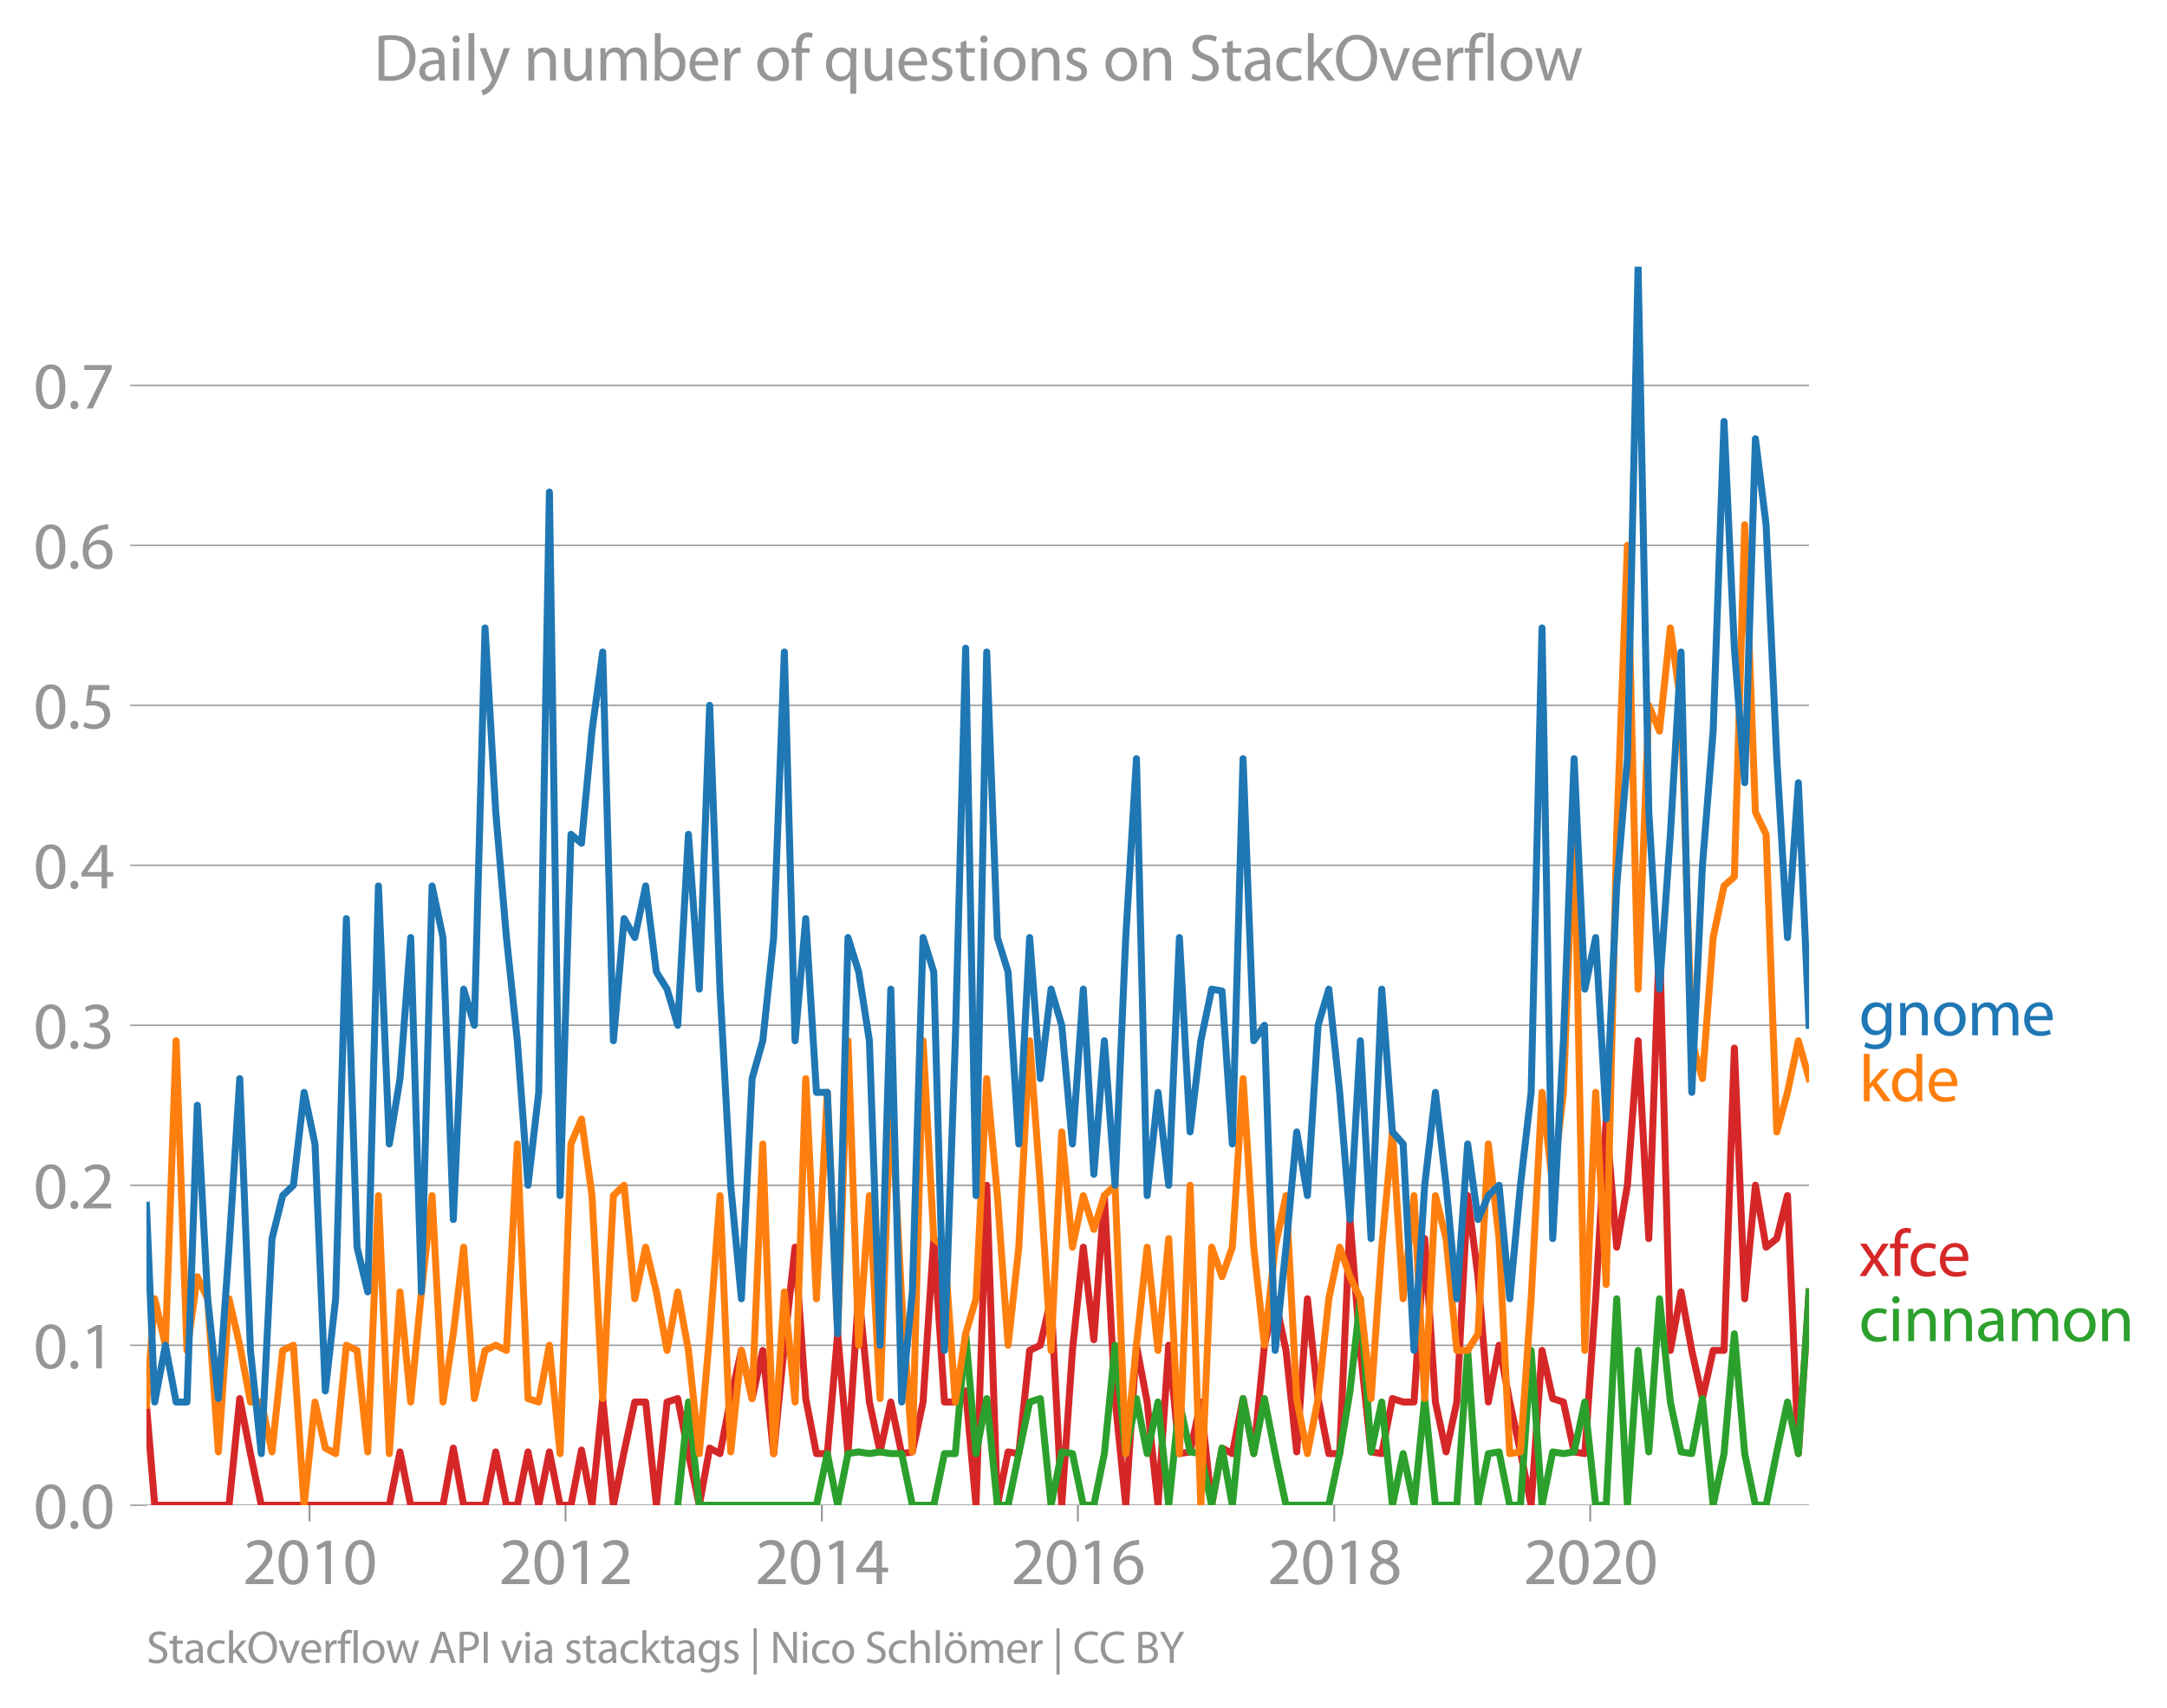 <svg height="489.243" viewBox="0 0 465.466 366.932" width="620.621" xmlns="http://www.w3.org/2000/svg" xmlns:xlink="http://www.w3.org/1999/xlink"><defs><style>*{stroke-linecap:butt;stroke-linejoin:round}</style></defs><g id="figure_1"><path d="M0 366.932h465.466V0H0z" style="fill:none" id="patch_1"/><g id="axes_1"><path d="M31.462 323.405h357.12V57.293H31.462z" style="fill:none" id="patch_2"/><g id="matplotlib.axis_1"><g id="xtick_1"><g id="line2d_1"><defs><path d="M0 0v3.5" id="mb3845dc84c" style="stroke:#969696;stroke-width:.4"/></defs><use style="fill:#969696;stroke:#969696;stroke-width:.4" x="66.488" xlink:href="#mb3845dc84c" y="323.405"/></g><g style="fill:#969696" transform="matrix(.14 0 0 -.14 52.125 340.345)" id="text_1"><defs><path d="M2944 0v467H1075v13l333 307c877 845 1434 1466 1434 2234 0 595-378 1209-1274 1209-480 0-890-179-1178-422l180-397c192 160 505 352 883 352 621 0 825-390 825-813-6-627-486-1164-1548-2176L288 346V0h2656z" id="MyriadPro-Regular-32" transform="scale(.016)"/><path d="M1677 4230c-845 0-1447-768-1447-2163C243 691 794-70 1606-70c922 0 1447 780 1447 2195 0 1325-499 2105-1376 2105zm-32-435c582 0 845-672 845-1696 0-1062-276-1734-852-1734-512 0-844 614-844 1696 0 1133 358 1734 851 1734z" id="MyriadPro-Regular-30" transform="scale(.016)"/><path d="M1510 0h544v4160h-480l-908-486 108-429 724 390h12V0z" id="MyriadPro-Regular-31" transform="scale(.016)"/></defs><use xlink:href="#MyriadPro-Regular-32"/><use x="51.3" xlink:href="#MyriadPro-Regular-30"/><use x="102.6" xlink:href="#MyriadPro-Regular-31"/><use x="153.9" xlink:href="#MyriadPro-Regular-30"/></g></g><g id="xtick_2"><use style="fill:#969696;stroke:#969696;stroke-width:.4" x="121.476" xlink:href="#mb3845dc84c" y="323.405" id="line2d_2"/><g style="fill:#969696" transform="matrix(.14 0 0 -.14 107.113 340.345)" id="text_2"><use xlink:href="#MyriadPro-Regular-32"/><use x="51.3" xlink:href="#MyriadPro-Regular-30"/><use x="102.6" xlink:href="#MyriadPro-Regular-31"/><use x="153.9" xlink:href="#MyriadPro-Regular-32"/></g></g><g id="xtick_3"><use style="fill:#969696;stroke:#969696;stroke-width:.4" x="176.539" xlink:href="#mb3845dc84c" y="323.405" id="line2d_3"/><g style="fill:#969696" transform="matrix(.14 0 0 -.14 162.176 340.345)" id="text_3"><defs><path d="M2560 0v1133h582v441h-582v2586h-608L96 1504v-371h1933V0h531zM666 1574v13l1017 1415c115 192 218 371 346 614h19c-13-218-19-435-19-653V1574H666z" id="MyriadPro-Regular-34" transform="scale(.016)"/></defs><use xlink:href="#MyriadPro-Regular-32"/><use x="51.3" xlink:href="#MyriadPro-Regular-30"/><use x="102.6" xlink:href="#MyriadPro-Regular-31"/><use x="153.9" xlink:href="#MyriadPro-Regular-34"/></g></g><g id="xtick_4"><use style="fill:#969696;stroke:#969696;stroke-width:.4" x="231.527" xlink:href="#mb3845dc84c" y="323.405" id="line2d_4"/><g style="fill:#969696" transform="matrix(.14 0 0 -.14 217.164 340.345)" id="text_4"><defs><path d="M2662 4224c-102 0-243-6-409-32-525-64-986-275-1331-614-410-410-704-1056-704-1876C218 621 800-70 1690-70c864 0 1382 704 1382 1465 0 813-518 1344-1254 1344-461 0-807-217-1005-480h-19c96 685 563 1331 1446 1479 160 25 307 32 422 25v461zM1690 365c-589 0-903 505-916 1190 0 103 26 186 64 250 154 301 468 512 807 512 518 0 857-359 857-954s-326-998-806-998h-6z" id="MyriadPro-Regular-36" transform="scale(.016)"/></defs><use xlink:href="#MyriadPro-Regular-32"/><use x="51.3" xlink:href="#MyriadPro-Regular-30"/><use x="102.6" xlink:href="#MyriadPro-Regular-31"/><use x="153.9" xlink:href="#MyriadPro-Regular-36"/></g></g><g id="xtick_5"><use style="fill:#969696;stroke:#969696;stroke-width:.4" x="286.59" xlink:href="#mb3845dc84c" y="323.405" id="line2d_5"/><g style="fill:#969696" transform="matrix(.14 0 0 -.14 272.227 340.345)" id="text_5"><defs><path d="M1062 2170c-512-218-825-589-825-1114C237 448 762-70 1632-70c794 0 1414 486 1414 1209 0 506-320 871-838 1075v20c512 243 685 620 685 972 0 519-403 1024-1210 1024-729 0-1286-448-1286-1107 0-358 198-717 659-934l6-19zm583-1831c-531 0-851 371-832 794 0 397 262 717 749 857 563-160 915-403 915-908 0-423-327-743-832-743zm6 3488c506 0 704-345 704-678 0-378-275-634-633-755-480 128-794 352-794 768 0 358 256 665 723 665z" id="MyriadPro-Regular-38" transform="scale(.016)"/></defs><use xlink:href="#MyriadPro-Regular-32"/><use x="51.3" xlink:href="#MyriadPro-Regular-30"/><use x="102.6" xlink:href="#MyriadPro-Regular-31"/><use x="153.9" xlink:href="#MyriadPro-Regular-38"/></g></g><g id="xtick_6"><use style="fill:#969696;stroke:#969696;stroke-width:.4" x="341.578" xlink:href="#mb3845dc84c" y="323.405" id="line2d_6"/><g style="fill:#969696" transform="matrix(.14 0 0 -.14 327.215 340.345)" id="text_6"><use xlink:href="#MyriadPro-Regular-32"/><use x="51.3" xlink:href="#MyriadPro-Regular-30"/><use x="102.6" xlink:href="#MyriadPro-Regular-32"/><use x="153.9" xlink:href="#MyriadPro-Regular-30"/></g></g></g><g id="matplotlib.axis_2"><g id="ytick_1"><path clip-path="url(#p19209d70b1)" d="M31.462 323.405h357.12" style="fill:none;stroke:#969696;stroke-linecap:square;stroke-width:.3" id="line2d_7"/><g id="line2d_8"><defs><path d="M0 0h-3.5" id="m8d87e72fed" style="stroke:#969696;stroke-width:.3"/></defs><use style="fill:#969696;stroke:#969696;stroke-width:.3" x="31.462" xlink:href="#m8d87e72fed" y="323.405"/></g><g style="fill:#969696" transform="matrix(.14 0 0 -.14 7.2 328.375)" id="text_7"><defs><path d="M710-70c237 0 384 172 384 403 0 237-153 403-377 403S333 570 333 333c0-231 153-403 371-403h6z" id="MyriadPro-Regular-2e" transform="scale(.016)"/></defs><use xlink:href="#MyriadPro-Regular-30"/><use x="51.3" xlink:href="#MyriadPro-Regular-2e"/><use x="72" xlink:href="#MyriadPro-Regular-30"/></g></g><g id="ytick_2"><path clip-path="url(#p19209d70b1)" d="M31.462 289.032h357.12" style="fill:none;stroke:#969696;stroke-linecap:square;stroke-width:.3" id="line2d_9"/><use style="fill:#969696;stroke:#969696;stroke-width:.3" x="31.462" xlink:href="#m8d87e72fed" y="289.032" id="line2d_10"/><g style="fill:#969696" transform="matrix(.14 0 0 -.14 7.2 294.002)" id="text_8"><use xlink:href="#MyriadPro-Regular-30"/><use x="51.3" xlink:href="#MyriadPro-Regular-2e"/><use x="72" xlink:href="#MyriadPro-Regular-31"/></g></g><g id="ytick_3"><path clip-path="url(#p19209d70b1)" d="M31.462 254.66h357.12" style="fill:none;stroke:#969696;stroke-linecap:square;stroke-width:.3" id="line2d_11"/><use style="fill:#969696;stroke:#969696;stroke-width:.3" x="31.462" xlink:href="#m8d87e72fed" y="254.66" id="line2d_12"/><g style="fill:#969696" transform="matrix(.14 0 0 -.14 7.2 259.63)" id="text_9"><use xlink:href="#MyriadPro-Regular-30"/><use x="51.3" xlink:href="#MyriadPro-Regular-2e"/><use x="72" xlink:href="#MyriadPro-Regular-32"/></g></g><g id="ytick_4"><path clip-path="url(#p19209d70b1)" d="M31.462 220.287h357.12" style="fill:none;stroke:#969696;stroke-linecap:square;stroke-width:.3" id="line2d_13"/><use style="fill:#969696;stroke:#969696;stroke-width:.3" x="31.462" xlink:href="#m8d87e72fed" y="220.287" id="line2d_14"/><g style="fill:#969696" transform="matrix(.14 0 0 -.14 7.2 225.257)" id="text_10"><defs><path d="M269 211C474 77 883-70 1350-70c999 0 1517 582 1517 1248 0 582-416 966-928 1068v13c512 186 768 551 768 979 0 506-371 992-1190 992-448 0-871-160-1088-320l147-409c179 128 499 275 832 275 518 0 730-294 730-627 0-493-519-704-928-704H896v-423h314c544 0 1068-249 1075-832 6-345-218-806-941-806-390 0-762 160-922 262L269 211z" id="MyriadPro-Regular-33" transform="scale(.016)"/></defs><use xlink:href="#MyriadPro-Regular-30"/><use x="51.3" xlink:href="#MyriadPro-Regular-2e"/><use x="72" xlink:href="#MyriadPro-Regular-33"/></g></g><g id="ytick_5"><path clip-path="url(#p19209d70b1)" d="M31.462 185.914h357.12" style="fill:none;stroke:#969696;stroke-linecap:square;stroke-width:.3" id="line2d_15"/><use style="fill:#969696;stroke:#969696;stroke-width:.3" x="31.462" xlink:href="#m8d87e72fed" y="185.914" id="line2d_16"/><g style="fill:#969696" transform="matrix(.14 0 0 -.14 7.2 190.884)" id="text_11"><use xlink:href="#MyriadPro-Regular-30"/><use x="51.3" xlink:href="#MyriadPro-Regular-2e"/><use x="72" xlink:href="#MyriadPro-Regular-34"/></g></g><g id="ytick_6"><path clip-path="url(#p19209d70b1)" d="M31.462 151.541h357.12" style="fill:none;stroke:#969696;stroke-linecap:square;stroke-width:.3" id="line2d_17"/><use style="fill:#969696;stroke:#969696;stroke-width:.3" x="31.462" xlink:href="#m8d87e72fed" y="151.541" id="line2d_18"/><g style="fill:#969696" transform="matrix(.14 0 0 -.14 7.2 156.511)" id="text_12"><defs><path d="M2771 4160H781L512 2163c154 19 339 45 576 45 832 0 1190-384 1197-922 0-556-455-902-986-902-377 0-717 128-889 230L269 186C467 58 851-70 1306-70c902 0 1548 608 1548 1420 0 525-268 884-595 1069-256 154-576 224-896 224-153 0-243-13-339-25l160 1068h1587v474z" id="MyriadPro-Regular-35" transform="scale(.016)"/></defs><use xlink:href="#MyriadPro-Regular-30"/><use x="51.3" xlink:href="#MyriadPro-Regular-2e"/><use x="72" xlink:href="#MyriadPro-Regular-35"/></g></g><g id="ytick_7"><path clip-path="url(#p19209d70b1)" d="M31.462 117.168h357.12" style="fill:none;stroke:#969696;stroke-linecap:square;stroke-width:.3" id="line2d_19"/><use style="fill:#969696;stroke:#969696;stroke-width:.3" x="31.462" xlink:href="#m8d87e72fed" y="117.168" id="line2d_20"/><g style="fill:#969696" transform="matrix(.14 0 0 -.14 7.2 122.138)" id="text_13"><use xlink:href="#MyriadPro-Regular-30"/><use x="51.3" xlink:href="#MyriadPro-Regular-2e"/><use x="72" xlink:href="#MyriadPro-Regular-36"/></g></g><g id="ytick_8"><path clip-path="url(#p19209d70b1)" d="M31.462 82.796h357.12" style="fill:none;stroke:#969696;stroke-linecap:square;stroke-width:.3" id="line2d_21"/><use style="fill:#969696;stroke:#969696;stroke-width:.3" x="31.462" xlink:href="#m8d87e72fed" y="82.796" id="line2d_22"/><g style="fill:#969696" transform="matrix(.14 0 0 -.14 7.2 87.766)" id="text_14"><defs><path d="M365 4160v-467h2035v-13L595 0h583l1811 3789v371H365z" id="MyriadPro-Regular-37" transform="scale(.016)"/></defs><use xlink:href="#MyriadPro-Regular-30"/><use x="51.3" xlink:href="#MyriadPro-Regular-2e"/><use x="72" xlink:href="#MyriadPro-Regular-37"/></g></g></g><path clip-path="url(#p19209d70b1)" d="m31.462 301.922 1.771 21.483h15.968l2.297-22.915 2.298 11.827 2.335 11.088h27.494l2.297-11.457 2.3 11.457h6.928l2.222-12.276 2.22 12.276h4.597l2.297-11.457 2.298 11.457h2.335l2.297-11.457 2.3 11.457 2.295-11.457 2.297 11.457h2.336l2.26-11.853 2.258 11.853 2.299-22.915 2.297 22.915 2.297-11.457 2.298-10.719h2.335l2.297 22.176 2.3-22.176 2.295-.74 2.298 11.828 2.335 11.088 2.222-12.276 2.22 1.188 2.3-11.827 2.297-10.349 2.297 10.349 2.298-10.349 2.335 22.176 2.297-23.285 2.3-21.067 2.295 32.525 2.298 11.827h2.335l2.222-25.74 2.22 25.74 2.3-34.742 2.297 23.654 2.297 10.719 2.298-10.719 2.335 11.088 2.297-.37 2.3-10.718 2.295-35.112 2.298 35.112h2.335l2.222-2.376 2.22 24.552 2.3-68.745 2.297 68.745 2.297-11.457 2.298.37 2.335-22.177 2.297-1.109 2.3-9.979 2.295 44.352 2.298-33.264 2.335-22.176 2.26 19.882 2.258-30.97 2.299 43.613 2.297 22.915 2.298-34.373 2.297 12.197 2.335 22.176 2.298-34.373 2.299 23.285 2.295-.37 2.298-10.718 2.335 22.176 2.222-12.276 2.22 1.188 2.3-11.827 2.297 11.827 2.297-23.285 2.298-9.979 2.335 11.088 2.297 21.807 2.3-32.895 2.295 21.437 2.298 11.827h2.335l2.222-50.292 2.22 28.116 2.3 21.807 2.297.37 2.297-11.828 2.298.74h2.335l2.297-35.113 2.3 35.112 2.295 10.719 2.298-10.719 2.335-44.352 2.222 17.424 2.22 26.928 2.3-12.197 2.297 12.197 2.297 10.719 2.298 11.457 2.335-33.264 2.297 10.349 2.3.74 2.295 10.718 2.298.37 2.335-33.265 2.26-38.617 2.258 27.53 2.299-13.306 2.297-31.047 2.298 42.504 2.297-64.68 2.335 88.704 2.298-12.566 2.299 12.566 2.295 10.349 2.298-10.349h2.335l2.222-64.944 2.22 53.856 2.3-24.393 2.297 13.305 2.298-1.848 2.297-9.24 2.335 55.44 2.298-34.742h0" style="fill:none;stroke:#d62728;stroke-linecap:square;stroke-width:1.5" id="line2d_23"/><path clip-path="url(#p19209d70b1)" d="m145.58 323.405 2.298-22.176 2.335 22.176H175.372l2.335-11.088 2.222 11.088 2.22-11.088 2.3-.37 2.297.37 2.297-.37 2.298.37h2.335l2.297 11.088h4.595l2.298-11.088h2.335l2.222-25.74 2.22 25.74 2.3-11.827 2.297 22.915h2.297l2.298-11.088 2.335-11.088 2.297-.74 2.3 22.916 2.295-11.457 2.298.37 2.335 11.087h2.26l2.258-11.088 2.299-23.285 2.297 23.285 2.298-11.827 2.297 11.827 2.335-11.088 2.298 22.176 2.299-22.176 2.295 10.719 2.298.37 2.335 11.087 2.222-12.276 2.22 12.276 2.3-22.915 2.297 11.827 2.297-11.827 2.298 11.827 2.335 11.088h9.19l2.335-11.088 2.222-13.464 2.22-19.8 2.3 32.895 2.297-10.719 2.297 22.176 2.298-11.088 2.335 11.088 2.297-22.915 2.3 22.915h4.593l2.335-33.264 2.222 33.264 2.22-11.088 2.3-.37 2.297 11.458h2.297l2.298-33.264 2.335 33.264 2.297-11.457 2.3.37 2.295-.37 2.298-10.719 2.335 22.176h2.26l2.258-44.352 2.299 44.352 2.297-33.264 2.298 21.807 2.297-32.895 2.335 22.176 2.298 10.719 2.299.37 2.295-11.828 2.298 22.915 2.335-11.088 2.222-25.74 2.22 25.74 2.3 11.088h2.297l2.298-11.457 2.297-10.719 2.335 11.088 2.298-34.742" style="fill:none;stroke:#2ca02c;stroke-linecap:square;stroke-width:1.5" id="line2d_24"/><path clip-path="url(#p19209d70b1)" d="m31.462 301.922 1.771-22.869 2.296 9.98 2.298-65.42 2.335 66.528 2.222-15.84 2.22 4.752 2.3 32.895 2.297-32.895 2.297 9.98 2.298 12.196h2.335l2.297 10.719 2.3-21.807 2.295-1.109 2.298 34.373 2.335-22.176 2.222 9.9 2.22 1.188 2.3-23.285 2.297 1.11 2.297 21.806 2.298-55.07 2.335 55.44 2.297-34.743 2.3 23.654 2.295-23.654 2.297-20.698 2.336 44.352 2.222-14.652 2.22-18.612 2.3 32.525 2.297-10.349 2.297-1.109 2.298 1.11 2.335-44.353 2.297 54.7 2.3.74 2.295-12.197 2.297 23.285 2.336-66.528 2.26-5.353 2.258 16.441 2.299 43.613 2.297-43.613 2.297-2.217 2.298 24.393 2.335-11.088 2.297 9.61 2.3 12.566 2.295-12.566 2.298 12.566 2.335 22.176 2.222-25.74 2.22-29.7 2.3 55.07 2.297-21.806 2.297 10.349 2.298-54.7 2.335 66.527 2.297-34.742 2.3 23.654 2.295-69.485 2.298 47.31 2.335-44.353 2.222 51.876 2.22-62.964 2.3 65.42 2.297-32.156 2.297 43.613 2.298-65.789 2.335 44.352 2.297 32.895 2.3-88.335 2.295 42.504 2.298 1.848 2.335 33.264 2.222-14.652 2.22-7.524 2.3-47.309 2.297 25.133 2.297 32.155 2.298-21.067 2.335-44.352 2.297 31.047 2.3 35.481 2.295-46.94 2.298 24.764 2.335-11.088 2.26 7.265 2.258-7.265 2.299-2.217 2.297 57.657 2.298-23.285 2.297-21.067 2.335 22.176 2.298-24.024 2.299 46.2 2.295-57.657 2.298 68.745 2.335-55.44 2.222 6.336 2.22-6.336 2.3-36.22 2.297 36.22 2.297 21.067 2.298-21.067 2.335-11.088 2.297 43.613 2.3 11.827 2.295-11.827 2.298-21.437 2.335-11.088 2.222 6.336 2.22 4.752 2.3 21.437 2.297-32.525 2.297-24.763 2.298 35.851 2.335-22.176 2.297 43.613 2.3-43.613 2.295 9.24 2.298 24.024h2.335l2.222-3.564 2.22-40.788 2.3 20.328 2.297 46.2 2.297-.37 2.298-32.894 2.335-44.352 2.297 19.959 2.3-19.959 2.295-60.245 2.298 115.685 2.335-55.44 2.26 41.293 2.258-96.733 2.299-62.093 2.297 95.357 2.298-60.984 2.297 5.544 2.335-22.176 2.298 16.632 2.299 72.072 2.295 8.131 2.298-30.307 2.335-11.088 2.222-1.98 2.22-75.636 2.3 61.723 2.297 4.805 2.298 63.94 2.297-8.5 2.335-11.088 2.298 8.131h0" style="fill:none;stroke:#ff7f0e;stroke-linecap:square;stroke-width:1.5" id="line2d_25"/><g style="fill:#1f77b4" transform="matrix(.14 0 0 -.14 399.295 222.444)" id="text_15"><defs><path d="M3110 2246c0 378 13 628 26 852h-493l-25-468h-13c-135 256-429 538-967 538-710 0-1395-595-1395-1645C243 666 794 13 1562 13c480 0 812 230 985 518h13V186c0-781-422-1082-998-1082-384 0-704 115-909 243l-141-429c250-166 659-256 1030-256 391 0 826 90 1127 372 301 268 441 704 441 1414v1798zm-556-928c0-96-13-204-45-300-122-359-435-576-781-576-608 0-915 505-915 1113 0 717 384 1171 921 1171 410 0 685-268 788-595 25-77 32-160 32-256v-557z" id="MyriadPro-Regular-67" transform="scale(.016)"/><path d="M467 0h563v1862c0 96 13 192 39 263 96 313 384 576 755 576 531 0 717-416 717-915V0h563v1850c0 1062-666 1318-1094 1318-512 0-871-288-1024-582h-13l-32 512H442c19-256 25-519 25-839V0z" id="MyriadPro-Regular-6e" transform="scale(.016)"/><path d="M1779 3168c-857 0-1536-608-1536-1645C243 544 890-70 1728-70c749 0 1542 499 1542 1644 0 948-601 1594-1491 1594zm-13-422c666 0 928-666 928-1191 0-697-403-1203-940-1203-551 0-941 512-941 1190 0 589 288 1204 953 1204z" id="MyriadPro-Regular-6f" transform="scale(.016)"/><path d="M467 0h551v1869c0 96 12 192 44 275 90 282 346 563 698 563 429 0 646-358 646-851V0h551v1914c0 102 19 204 45 281 96 275 345 512 665 512 455 0 672-358 672-953V0h551v1824c0 1075-608 1344-1018 1344-294 0-499-77-685-218-128-96-249-230-345-403h-13c-135 365-455 621-877 621-512 0-800-275-973-570h-19l-26 500H442c19-256 25-519 25-839V0z" id="MyriadPro-Regular-6d" transform="scale(.016)"/><path d="M2957 1446c6 58 19 148 19 263 0 569-269 1459-1280 1459-902 0-1453-736-1453-1670C243 563 813-70 1766-70c493 0 832 108 1031 198l-96 403c-211-89-455-160-858-160-563 0-1049 314-1062 1075h2176zM787 1850c45 390 295 915 864 915 634 0 787-557 781-915H787z" id="MyriadPro-Regular-65" transform="scale(.016)"/></defs><use xlink:href="#MyriadPro-Regular-67"/><use x="55.9" xlink:href="#MyriadPro-Regular-6e"/><use x="111.4" xlink:href="#MyriadPro-Regular-6f"/><use x="166.3" xlink:href="#MyriadPro-Regular-6d"/><use x="249.7" xlink:href="#MyriadPro-Regular-65"/></g><g style="fill:#ff7f0e" transform="matrix(.14 0 0 -.14 399.295 236.6)" id="text_16"><defs><path d="M1024 4544H467V0h557v1165l288 320L2381 0h685L1702 1824l1197 1274h-678l-909-1069c-90-109-198-243-275-352h-13v2867z" id="MyriadPro-Regular-6b" transform="scale(.016)"/><path d="M2579 4544V2694h-13c-140 250-460 474-934 474-755 0-1395-634-1389-1664C243 563 819-70 1568-70c506 0 883 262 1056 608h13l25-538h506c-19 211-26 525-26 800v3744h-563zm0-3245c0-89-6-166-25-243-103-422-448-672-826-672-608 0-915 518-915 1146 0 684 345 1196 928 1196 422 0 729-294 813-652 19-71 25-167 25-237v-538z" id="MyriadPro-Regular-64" transform="scale(.016)"/></defs><use xlink:href="#MyriadPro-Regular-6b"/><use x="46.9" xlink:href="#MyriadPro-Regular-64"/><use x="103.3" xlink:href="#MyriadPro-Regular-65"/></g><g style="fill:#2ca02c" transform="matrix(.14 0 0 -.14 399.295 288.159)" id="text_17"><defs><path d="M2579 538c-160-71-371-154-691-154-614 0-1075 442-1075 1158 0 647 384 1172 1094 1172 307 0 519-71 653-148l128 436c-154 76-448 160-781 160-1011 0-1664-692-1664-1645C243 570 851-70 1786-70c416 0 742 108 889 185l-96 423z" id="MyriadPro-Regular-63" transform="scale(.016)"/><path d="M1030 0v3098H467V0h563zM749 4320c-205 0-352-154-352-352 0-192 141-346 339-346 224 0 365 154 358 346 0 198-134 352-345 352z" id="MyriadPro-Regular-69" transform="scale(.016)"/><path d="M2643 1901c0 621-230 1267-1177 1267-391 0-762-109-1018-275l128-371c218 140 518 230 806 230 634 0 704-461 704-717v-64C890 1978 224 1568 224 819c0-448 320-889 947-889 442 0 775 217 947 460h20l44-390h512c-38 211-51 474-51 742v1159zm-544-858c0-57-13-121-32-179-89-262-345-518-749-518-288 0-531 172-531 537 0 602 698 711 1312 698v-538z" id="MyriadPro-Regular-61" transform="scale(.016)"/></defs><use xlink:href="#MyriadPro-Regular-63"/><use x="44.8" xlink:href="#MyriadPro-Regular-69"/><use x="68.2" xlink:href="#MyriadPro-Regular-6e"/><use x="123.7" xlink:href="#MyriadPro-Regular-6e"/><use x="179.2" xlink:href="#MyriadPro-Regular-61"/><use x="227.4" xlink:href="#MyriadPro-Regular-6d"/><use x="310.8" xlink:href="#MyriadPro-Regular-6f"/><use x="365.7" xlink:href="#MyriadPro-Regular-6e"/></g><g style="fill:#d62728" transform="matrix(.14 0 0 -.14 399.295 274.159)" id="text_18"><defs><path d="m102 3098 1050-1517L51 0h621l448 698c115 185 224 345 326 537h13c109-185 211-358 333-537L2246 0h640L1798 1600l1056 1498h-608l-435-660c-102-166-205-326-307-512h-19c-103 173-199 333-314 506l-441 666H102z" id="MyriadPro-Regular-78" transform="scale(.016)"/><path d="M1082 0v2669h748v429h-748v166c0 474 121 896 601 896 160 0 275-32 359-70l76 435c-108 45-281 89-480 89-262 0-544-83-755-288-262-249-358-646-358-1081v-147H90v-429h435V0h557z" id="MyriadPro-Regular-66" transform="scale(.016)"/></defs><use xlink:href="#MyriadPro-Regular-78"/><use x="46.3" xlink:href="#MyriadPro-Regular-66"/><use x="75.5" xlink:href="#MyriadPro-Regular-63"/><use x="120.3" xlink:href="#MyriadPro-Regular-65"/></g><g style="fill:#969696" transform="matrix(.097 0 0 -.097 31.462 357.303)" id="text_19"><defs><path d="M269 211C499 58 954-70 1370-70c1017 0 1510 582 1510 1248 0 633-371 985-1101 1267-595 230-857 429-857 832 0 294 224 646 812 646 391 0 679-128 820-205l153 455c-192 109-512 211-953 211-839 0-1396-499-1396-1171 0-608 436-973 1140-1223 582-224 812-454 812-857 0-435-332-736-902-736-384 0-749 128-998 281L269 211z" id="MyriadPro-Regular-53" transform="scale(.016)"/><path d="M595 3667v-569H115v-429h480V979c0-365 58-640 218-806C947 19 1158-70 1421-70c217 0 390 38 499 83l-26 422c-83-25-172-38-326-38-314 0-422 217-422 601v1671h806v429h-806v742l-551-173z" id="MyriadPro-Regular-74" transform="scale(.016)"/><path d="M2234 4384c-1152 0-2004-896-2004-2266C230 813 1030-70 2170-70c1100 0 2003 787 2003 2272 0 1280-762 2182-1939 2182zm-26-454c928 0 1376-896 1376-1754 0-979-499-1792-1382-1792-877 0-1376 826-1376 1747 0 947 460 1799 1382 1799z" id="MyriadPro-Regular-4f" transform="scale(.016)"/><path d="M83 3098 1261 0h537l1216 3098h-588l-602-1741c-102-282-192-538-262-794h-20c-64 256-147 512-249 794L685 3098H83z" id="MyriadPro-Regular-76" transform="scale(.016)"/><path d="M467 0h557v1651c0 96 13 186 26 263 76 422 358 723 755 723 77 0 134-7 192-19v531c-51 13-96 19-160 19-378 0-717-262-858-678h-25l-20 608H442c19-288 25-602 25-967V0z" id="MyriadPro-Regular-72" transform="scale(.016)"/><path d="M467 0h563v4544H467V0z" id="MyriadPro-Regular-6c" transform="scale(.016)"/><path d="M115 3098 1050 0h512l499 1472c109 333 205 653 281 1024h13c77-365 167-672 275-1018L3104 0h512l998 3098h-556l-442-1556c-102-364-186-691-237-1004h-19c-70 313-160 640-275 1011l-480 1549h-474l-505-1575c-103-339-205-672-276-985h-19c-57 320-141 640-230 985L691 3098H115z" id="MyriadPro-Regular-77" transform="scale(.016)"/><path d="M2714 1357 3174 0h596L2298 4314h-672L160 0h576l448 1357h1530zm-1415 435 423 1248c83 262 153 525 217 781h13c64-250 128-506 224-787l422-1242H1299z" id="MyriadPro-Regular-41" transform="scale(.016)"/><path d="M486 0h557v1728c128-32 282-38 448-38 544 0 1024 160 1319 473 217 224 332 531 332 922 0 384-140 697-377 902-256 231-659 359-1210 359-448 0-800-39-1069-84V0zm557 3859c96 26 282 45 525 45 614 0 1018-275 1018-845 0-595-410-921-1082-921-186 0-339 12-461 44v1677z" id="MyriadPro-Regular-50" transform="scale(.016)"/><path d="M486 4314V0h557v4314H486z" id="MyriadPro-Regular-49" transform="scale(.016)"/><path d="M250 147C467 19 781-70 1120-70c736 0 1158 390 1158 934 0 461-275 730-812 934-404 154-589 269-589 525 0 231 185 423 518 423 288 0 512-103 634-180l141 410c-173 102-448 192-762 192-666 0-1069-410-1069-909 0-371 263-678 819-877 416-153 576-300 576-569 0-256-192-461-601-461-282 0-576 115-743 224L250 147z" id="MyriadPro-Regular-73" transform="scale(.016)"/><path d="M550 4800v-6400h429v6400H550z" id="MyriadPro-Regular-7c" transform="scale(.016)"/><path d="M1011 0v1843c0 717-13 1235-45 1779l20 7c217-467 505-960 806-1440L3162 0h563v4314h-525V2509c0-672 13-1197 64-1773l-13-6c-205 441-454 896-774 1401L1094 4314H486V0h525z" id="MyriadPro-Regular-4e" transform="scale(.016)"/><path d="M467 0h563v1869c0 109 7 192 39 269 102 307 390 563 755 563 531 0 717-423 717-922V0h563v1843c0 1069-666 1325-1082 1325-211 0-409-64-576-160-172-96-313-237-403-397h-13v1933H467V0z" id="MyriadPro-Regular-68" transform="scale(.016)"/><path d="M1165 3648c185 0 313 154 313 326 0 186-134 327-313 327s-327-147-327-327c0-172 135-326 320-326h7zm1184 0c185 0 313 154 313 326 0 186-134 327-313 327s-320-147-320-327c0-172 128-326 313-326h7zm-570-480c-857 0-1536-608-1536-1645C243 544 890-70 1728-70c749 0 1542 499 1542 1644 0 948-601 1594-1491 1594zm-13-422c666 0 928-666 928-1191 0-697-403-1203-940-1203-551 0-941 512-941 1190 0 589 288 1204 953 1204z" id="MyriadPro-Regular-f6" transform="scale(.016)"/><path d="M3386 582c-224-108-570-179-909-179-1050 0-1658 679-1658 1735 0 1132 672 1779 1683 1779 359 0 660-77 871-179l134 454c-147 77-486 192-1024 192-1337 0-2253-915-2253-2266C230 704 1146-70 2362-70c524 0 934 108 1139 211l-115 441z" id="MyriadPro-Regular-43" transform="scale(.016)"/><path d="M486 13c186-26 480-51 864-51 704 0 1191 128 1492 403 217 211 364 493 364 864 0 640-480 979-889 1081v13c454 167 729 531 729 947 0 340-134 596-358 762-269 218-627 314-1184 314-390 0-774-39-1018-90V13zm557 3865c90 20 237 39 493 39 563 0 947-199 947-704 0-416-345-723-934-723h-506v1388zm0-1811h461c608 0 1114-243 1114-832 0-627-532-838-1108-838-198 0-358 6-467 25v1645z" id="MyriadPro-Regular-42" transform="scale(.016)"/><path d="M2010 0v1837l1446 2477h-634l-620-1191c-167-326-314-608-436-889h-12c-135 300-263 563-429 889L717 4314H83l1363-2484V0h564z" id="MyriadPro-Regular-59" transform="scale(.016)"/></defs><use xlink:href="#MyriadPro-Regular-53"/><use x="49.3" xlink:href="#MyriadPro-Regular-74"/><use x="82.4" xlink:href="#MyriadPro-Regular-61"/><use x="130.6" xlink:href="#MyriadPro-Regular-63"/><use x="175.4" xlink:href="#MyriadPro-Regular-6b"/><use x="222.3" xlink:href="#MyriadPro-Regular-4f"/><use x="291.2" xlink:href="#MyriadPro-Regular-76"/><use x="339.3" xlink:href="#MyriadPro-Regular-65"/><use x="389.4" xlink:href="#MyriadPro-Regular-72"/><use x="422.1" xlink:href="#MyriadPro-Regular-66"/><use x="451.3" xlink:href="#MyriadPro-Regular-6c"/><use x="474.9" xlink:href="#MyriadPro-Regular-6f"/><use x="529.8" xlink:href="#MyriadPro-Regular-77"/><use x="603.4" xlink:href="#MyriadPro-Regular-20"/><use x="624.6" xlink:href="#MyriadPro-Regular-41"/><use x="685.8" xlink:href="#MyriadPro-Regular-50"/><use x="739" xlink:href="#MyriadPro-Regular-49"/><use x="762.9" xlink:href="#MyriadPro-Regular-20"/><use x="784.1" xlink:href="#MyriadPro-Regular-76"/><use x="832.2" xlink:href="#MyriadPro-Regular-69"/><use x="855.6" xlink:href="#MyriadPro-Regular-61"/><use x="903.8" xlink:href="#MyriadPro-Regular-20"/><use x="925" xlink:href="#MyriadPro-Regular-73"/><use x="964.6" xlink:href="#MyriadPro-Regular-74"/><use x="997.7" xlink:href="#MyriadPro-Regular-61"/><use x="1045.9" xlink:href="#MyriadPro-Regular-63"/><use x="1090.7" xlink:href="#MyriadPro-Regular-6b"/><use x="1137.6" xlink:href="#MyriadPro-Regular-74"/><use x="1170.7" xlink:href="#MyriadPro-Regular-61"/><use x="1218.9" xlink:href="#MyriadPro-Regular-67"/><use x="1274.8" xlink:href="#MyriadPro-Regular-73"/><use x="1314.4" xlink:href="#MyriadPro-Regular-20"/><use x="1335.6" xlink:href="#MyriadPro-Regular-7c"/><use x="1359.5" xlink:href="#MyriadPro-Regular-20"/><use x="1380.7" xlink:href="#MyriadPro-Regular-4e"/><use x="1446.5" xlink:href="#MyriadPro-Regular-69"/><use x="1469.9" xlink:href="#MyriadPro-Regular-63"/><use x="1514.7" xlink:href="#MyriadPro-Regular-6f"/><use x="1569.6" xlink:href="#MyriadPro-Regular-20"/><use x="1590.8" xlink:href="#MyriadPro-Regular-53"/><use x="1640.1" xlink:href="#MyriadPro-Regular-63"/><use x="1684.9" xlink:href="#MyriadPro-Regular-68"/><use x="1740.4" xlink:href="#MyriadPro-Regular-6c"/><use x="1764" xlink:href="#MyriadPro-Regular-f6"/><use x="1818.9" xlink:href="#MyriadPro-Regular-6d"/><use x="1902.3" xlink:href="#MyriadPro-Regular-65"/><use x="1952.4" xlink:href="#MyriadPro-Regular-72"/><use x="1985.1" xlink:href="#MyriadPro-Regular-20"/><use x="2006.3" xlink:href="#MyriadPro-Regular-7c"/><use x="2030.2" xlink:href="#MyriadPro-Regular-20"/><use x="2051.4" xlink:href="#MyriadPro-Regular-43"/><use x="2109.4" xlink:href="#MyriadPro-Regular-43"/><use x="2167.4" xlink:href="#MyriadPro-Regular-20"/><use x="2188.6" xlink:href="#MyriadPro-Regular-42"/><use x="2242.8" xlink:href="#MyriadPro-Regular-59"/></g><g style="fill:#969696" transform="matrix(.14 0 0 -.14 80.235 17.293)" id="text_20"><defs><path d="M486 13c282-32 615-51 1012-51 838 0 1504 217 1907 620 403 397 621 973 621 1677 0 698-224 1197-608 1549-378 352-948 538-1748 538-441 0-844-39-1184-90V13zm557 3833c147 32 365 58 653 58 1178 0 1754-646 1747-1664 0-1165-646-1830-1837-1830-217 0-422 6-563 32v3404z" id="MyriadPro-Regular-44" transform="scale(.016)"/><path d="M58 3098 1203 243c26-70 39-115 39-147s-20-77-45-134c-128-288-320-506-474-628-166-140-352-230-493-275l141-473c141 25 416 121 691 364 384 333 660 877 1063 1940l845 2208h-596l-614-1818c-77-224-141-461-198-646h-13c-51 185-128 428-199 633L672 3098H58z" id="MyriadPro-Regular-79" transform="scale(.016)"/><path d="M3059 3098h-563V1197c0-103-19-205-51-288-103-250-365-512-743-512-512 0-691 397-691 985v1716H448V1286C448 198 1030-70 1517-70c550 0 877 326 1024 576h13l32-506h499c-19 243-26 525-26 845v2253z" id="MyriadPro-Regular-75" transform="scale(.016)"/><path d="M467 800c0-275-13-589-25-800h486l26 512h19c230-410 589-582 1037-582 691 0 1388 550 1388 1657 7 941-537 1581-1305 1581-499 0-858-224-1056-570h-13v1946H467V800zm557 998c0 90 19 167 32 231 115 429 474 691 858 691 601 0 921-531 921-1152 0-710-352-1190-941-1190-409 0-736 268-844 659-13 64-26 134-26 205v556z" id="MyriadPro-Regular-62" transform="scale(.016)"/><path d="M2579-1267h563v3513c0 320 7 589 20 852h-532l-19-468h-13c-153 301-473 538-953 538-653 0-1402-512-1402-1670C243 557 832-70 1555-70c499 0 845 243 1011 550h13v-1747zm0 2528c0-83-19-192-45-269-128-390-441-614-806-614-621 0-915 537-915 1152 0 697 352 1190 934 1190 423 0 723-294 807-640 19-70 25-160 25-237v-582z" id="MyriadPro-Regular-71" transform="scale(.016)"/></defs><use xlink:href="#MyriadPro-Regular-44"/><use x="66.6" xlink:href="#MyriadPro-Regular-61"/><use x="114.8" xlink:href="#MyriadPro-Regular-69"/><use x="138.2" xlink:href="#MyriadPro-Regular-6c"/><use x="161.8" xlink:href="#MyriadPro-Regular-79"/><use x="208.9" xlink:href="#MyriadPro-Regular-20"/><use x="230.1" xlink:href="#MyriadPro-Regular-6e"/><use x="285.6" xlink:href="#MyriadPro-Regular-75"/><use x="340.7" xlink:href="#MyriadPro-Regular-6d"/><use x="424.1" xlink:href="#MyriadPro-Regular-62"/><use x="481" xlink:href="#MyriadPro-Regular-65"/><use x="531.1" xlink:href="#MyriadPro-Regular-72"/><use x="563.8" xlink:href="#MyriadPro-Regular-20"/><use x="585" xlink:href="#MyriadPro-Regular-6f"/><use x="639.9" xlink:href="#MyriadPro-Regular-66"/><use x="669.1" xlink:href="#MyriadPro-Regular-20"/><use x="690.3" xlink:href="#MyriadPro-Regular-71"/><use x="746.6" xlink:href="#MyriadPro-Regular-75"/><use x="801.7" xlink:href="#MyriadPro-Regular-65"/><use x="851.8" xlink:href="#MyriadPro-Regular-73"/><use x="891.4" xlink:href="#MyriadPro-Regular-74"/><use x="924.5" xlink:href="#MyriadPro-Regular-69"/><use x="947.9" xlink:href="#MyriadPro-Regular-6f"/><use x="1002.8" xlink:href="#MyriadPro-Regular-6e"/><use x="1058.3" xlink:href="#MyriadPro-Regular-73"/><use x="1097.9" xlink:href="#MyriadPro-Regular-20"/><use x="1119.1" xlink:href="#MyriadPro-Regular-6f"/><use x="1174" xlink:href="#MyriadPro-Regular-6e"/><use x="1229.5" xlink:href="#MyriadPro-Regular-20"/><use x="1250.7" xlink:href="#MyriadPro-Regular-53"/><use x="1300" xlink:href="#MyriadPro-Regular-74"/><use x="1333.1" xlink:href="#MyriadPro-Regular-61"/><use x="1381.3" xlink:href="#MyriadPro-Regular-63"/><use x="1426.1" xlink:href="#MyriadPro-Regular-6b"/><use x="1473" xlink:href="#MyriadPro-Regular-4f"/><use x="1541.9" xlink:href="#MyriadPro-Regular-76"/><use x="1590" xlink:href="#MyriadPro-Regular-65"/><use x="1640.1" xlink:href="#MyriadPro-Regular-72"/><use x="1672.8" xlink:href="#MyriadPro-Regular-66"/><use x="1702" xlink:href="#MyriadPro-Regular-6c"/><use x="1725.6" xlink:href="#MyriadPro-Regular-6f"/><use x="1780.5" xlink:href="#MyriadPro-Regular-77"/></g><path clip-path="url(#p19209d70b1)" d="m31.462 258.956 1.771 42.273 2.296-12.197 2.298 12.197h2.335l2.222-63.756 2.22 41.58 2.3 21.437 2.297-32.525 2.297-36.22 2.298 58.396 2.335 22.176 2.297-46.2 2.3-9.24 2.295-2.217 2.298-19.959 2.335 11.088 2.222 53.064 2.22-19.8 2.3-81.681 2.297 70.593 2.297 9.61 2.298-87.226 2.335 55.44 2.297-14.045 2.3-30.307 2.295 76.138 2.297-87.226 2.336 11.088 2.222 60.588 2.22-49.5 2.3 7.762 2.297-85.378 2.297 39.547 2.298 26.981 2.335 22.176 2.297 31.047 2.3-19.959 2.295-128.99 2.297 151.166 2.336-77.616 2.26 1.912 2.258-24.088 2.299-17.001 2.297 83.53 2.297-26.242 2.298 4.065 2.335-11.088 2.297 18.48 2.3 3.696 2.295 7.762 2.298-41.026 2.335 33.264 2.222-60.984 2.22 60.984 2.3 42.135 2.297 24.393 2.297-47.309 2.298-8.13 2.335-22.177 2.297-61.353 2.3 83.53 2.295-26.242 2.298 37.33h2.335l2.222 51.875 2.22-85.14 2.3 7.392 2.297 14.784 2.297 65.42 2.298-76.508 2.335 88.704 2.297-23.654 2.3-76.138 2.295 7.392 2.298 81.312 2.335-66.528 2.222-84.348 2.22 117.612 2.3-116.793 2.297 61.353 2.297 7.392 2.298 36.96 2.335-44.352 2.297 30.307 2.3-19.219 2.295 7.762 2.298 25.502 2.335-33.264 2.26 39.764 2.258-28.676 2.299 31.047 2.297-53.223L244.107 163l2.297 93.878 2.335-22.176 2.298 19.959 2.299-53.223 2.295 41.765 2.298-19.589 2.335-11.088 2.222.396 2.22 32.868 2.3-82.79 2.297 60.614 2.297-3.326 2.298 69.854 2.335-22.176 2.297-24.763 2.3 13.675 2.295-36.59 2.298-7.762 2.335 22.176 2.222 27.324 2.22-38.412 2.3 42.504 2.297-53.592 2.297 30.677 2.298 2.587 2.335 44.352 2.297-35.481 2.3-19.959 2.295 19.959 2.298 24.393 2.335-33.264 2.222 16.236 2.22-5.148 2.3-2.217 2.297 24.393 2.297-24.393 2.298-19.959 2.335-99.792 2.297 131.208 2.3-42.504L338.112 163l2.298 49.526 2.335-11.088 2.26 39 2.258-50.088 2.299-27.35 2.297-105.706 2.298 117.163 2.297 38.07 2.335-33.265 2.298-39.177 2.299 94.617 2.295-48.787 2.298-28.829 2.335-66.528 2.222 48.708 2.22 28.908 2.3-73.92 2.297 18.48L381.652 163l2.297 38.438 2.335-33.264 2.298 52.114h0" style="fill:none;stroke:#1f77b4;stroke-linecap:square;stroke-width:1.5" id="line2d_26"/></g></g><defs><clipPath id="p19209d70b1"><path d="M31.462 57.293h357.12v266.112H31.462z"/></clipPath></defs></svg>